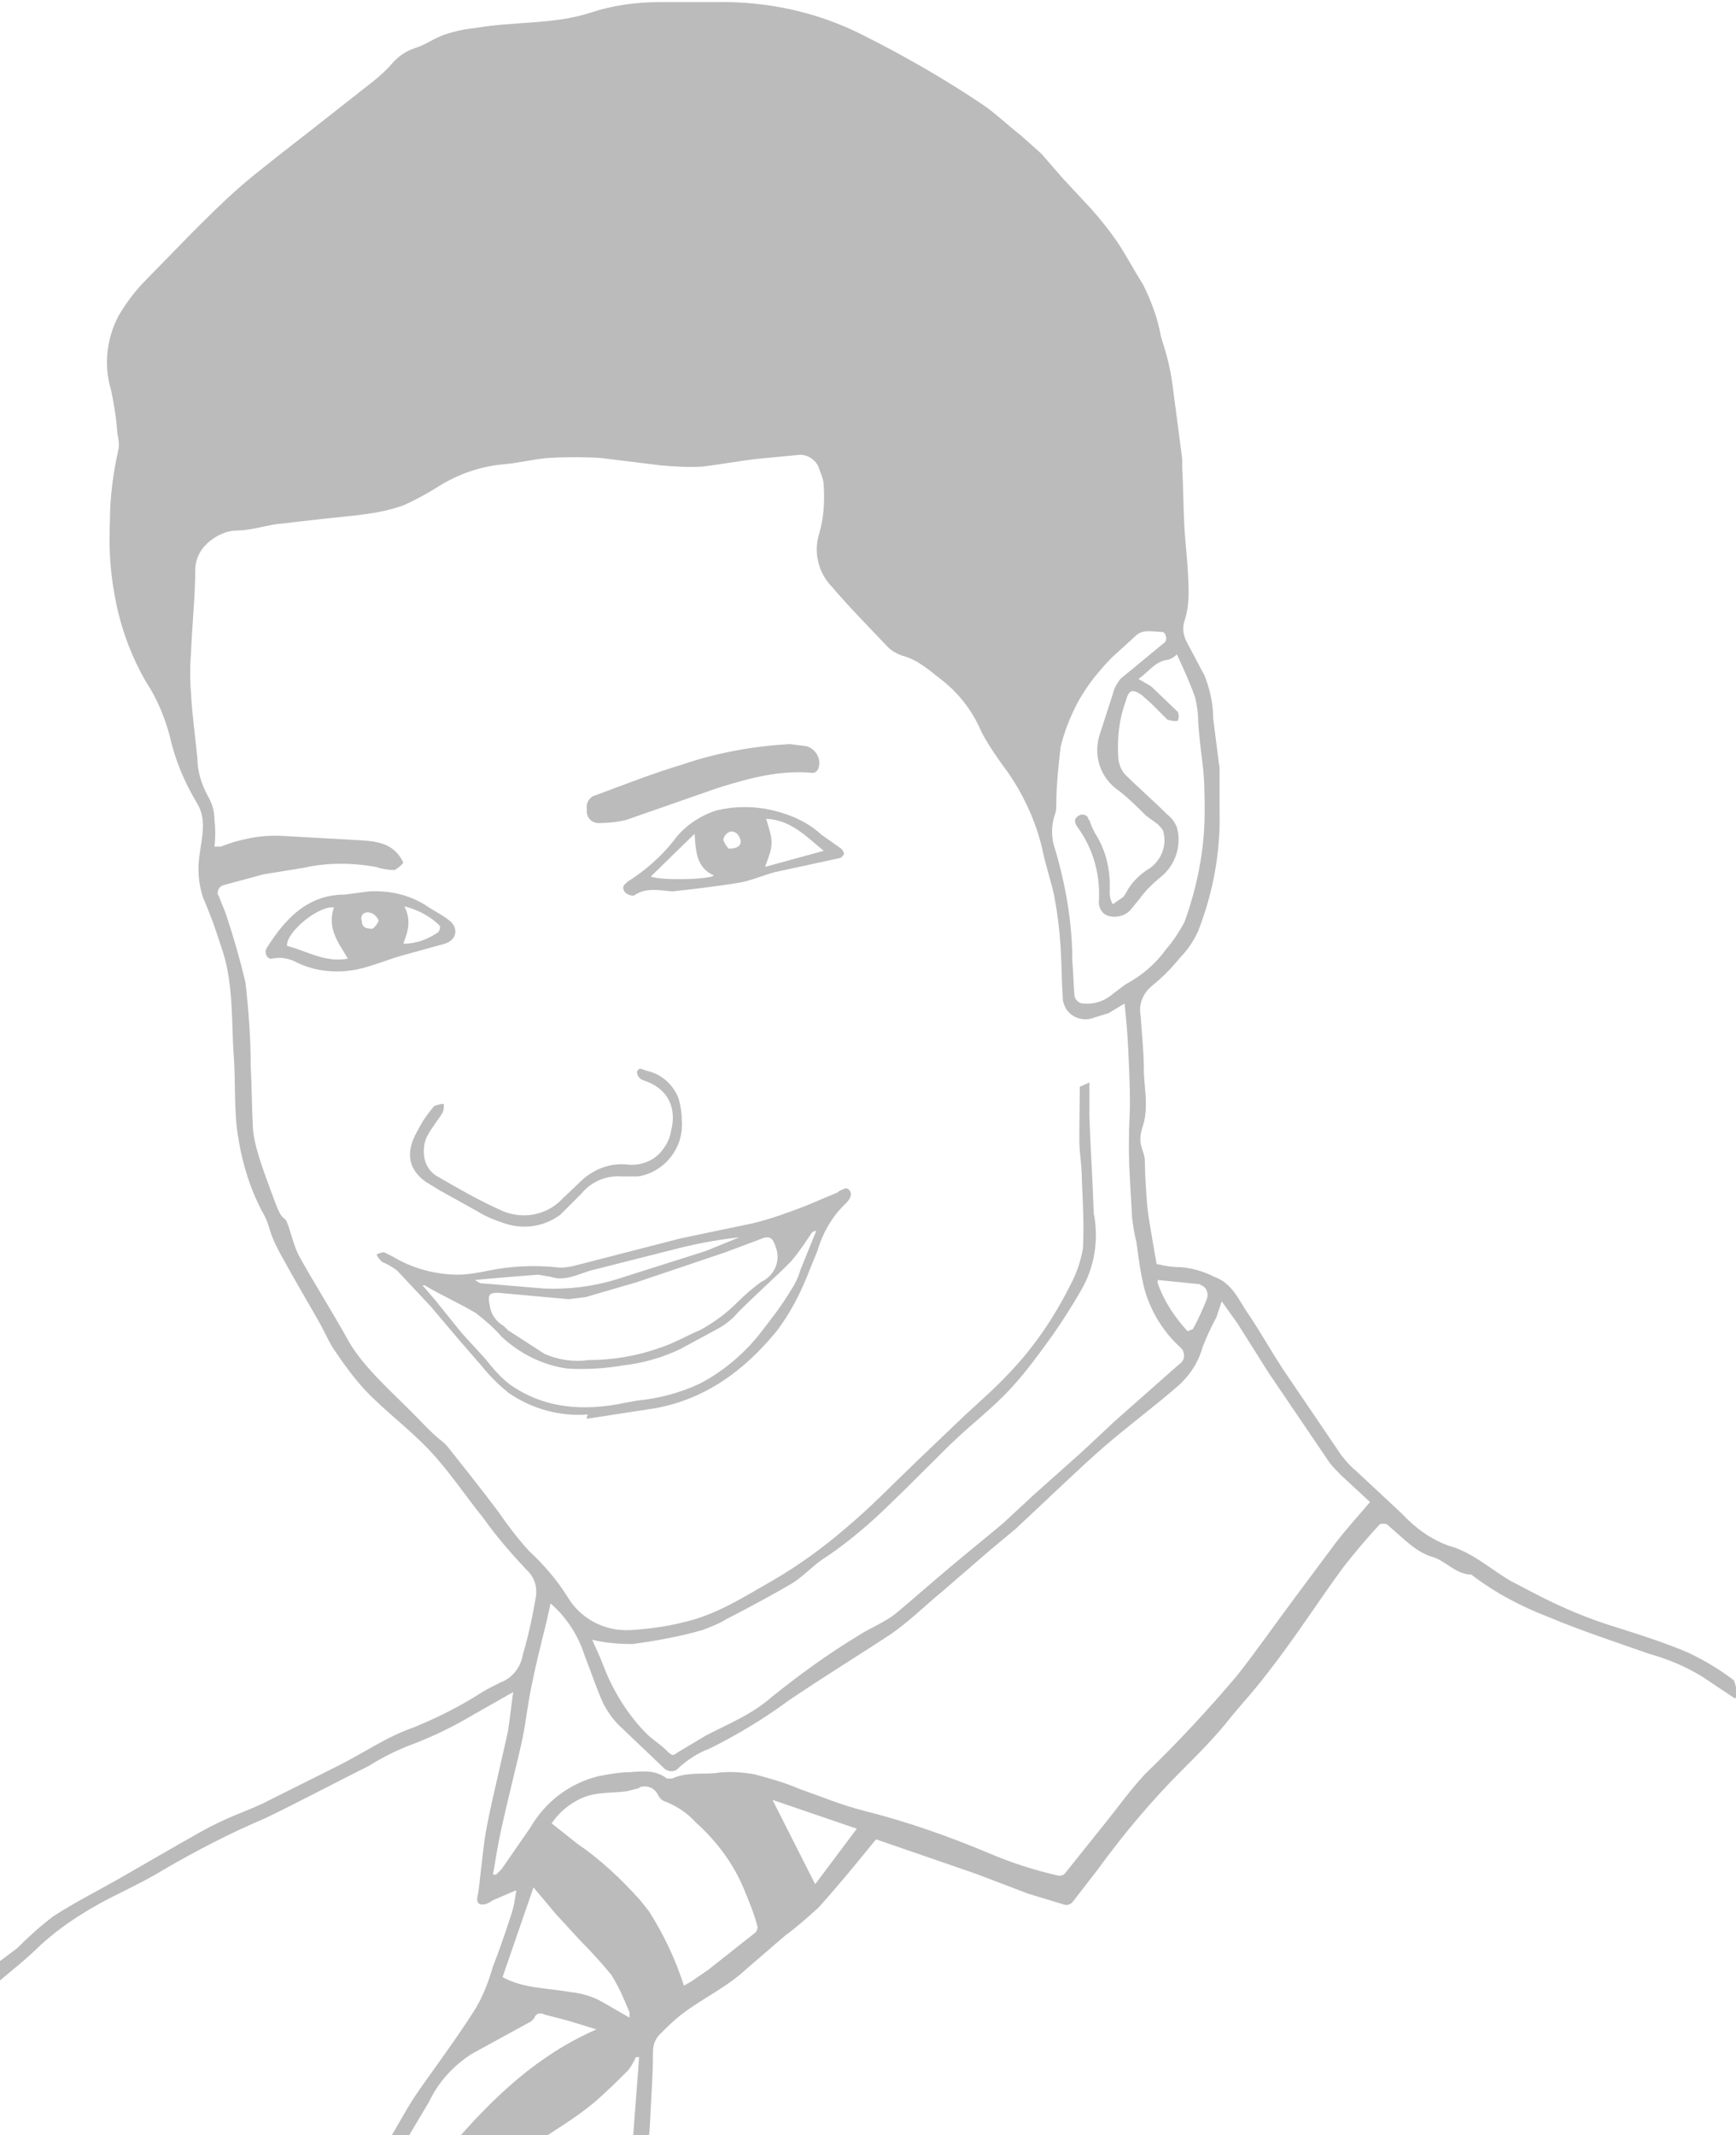 <?xml version="1.0" encoding="utf-8"?>
<!-- Generator: Adobe Illustrator 21.1.0, SVG Export Plug-In . SVG Version: 6.00 Build 0)  -->
<svg version="1.1" id="Layer_1" xmlns="http://www.w3.org/2000/svg" xmlns:xlink="http://www.w3.org/1999/xlink" x="0px" y="0px"
	 viewBox="0 0 162.7 200" style="enable-background:new 0 0 162.7 200;" xml:space="preserve">
<style type="text/css">
	.st0{fill:#BBBBBB;}
</style>
<title>pharm-donald-red</title>
<g id="pharm-donald-red">
	<path class="st0" d="M0,183.7l1.6-1.2c1.1-1.1,2.2-2.1,3.4-3c2-1.3,4.2-2.4,6.3-3.6s5-2.9,7.5-4.3s4-1.8,5.9-2.7l7-3.5
		c2.4-1.2,4.5-2.7,7.1-3.6c2.2-0.9,4.4-2,6.4-3.3c0.5-0.3,1.1-0.6,1.7-0.9c1.1-0.4,1.9-1.4,2.1-2.6c0.5-1.7,0.9-3.5,1.2-5.3
		c0.2-1-0.1-2-0.9-2.7c-1.4-1.5-2.8-3.1-4-4.8c-1.7-2.1-3.2-4.4-5.1-6.4s-4.1-3.6-6-5.6c-1-1.1-1.9-2.3-2.7-3.5
		c-0.6-0.8-1-1.8-1.5-2.7s-2.5-4.3-3.7-6.5s-0.9-2.4-1.5-3.6c-1.3-2.3-2.1-4.9-2.5-7.5c-0.4-2.5-0.2-5.1-0.4-7.6s0-6.5-1-9.6
		S19.7,85.7,19,84c-0.4-1.3-0.5-2.6-0.3-3.9c0.2-1.6,0.7-3.3-0.2-4.8c-1.2-2-2.1-4.1-2.6-6.4c-0.5-1.8-1.2-3.5-2.2-5
		c-1.5-2.6-2.5-5.4-3-8.4c-0.4-2.2-0.5-4.4-0.4-6.6c0-2.3,0.3-4.6,0.8-6.8c0.1-0.5,0-1-0.1-1.5c-0.1-1.4-0.3-2.7-0.6-4.1
		c-0.7-2.3-0.4-4.8,0.7-6.9c0.7-1.2,1.6-2.4,2.6-3.4l4.3-4.4c1.5-1.5,2.9-2.9,4.5-4.3s4.6-3.7,6.9-5.5L35,7.6c0.6-0.5,1.2-1,1.7-1.6
		c0.6-0.7,1.3-1.2,2.2-1.5c1-0.3,1.9-1,2.9-1.3c0.9-0.3,1.9-0.5,2.9-0.6c3.5-0.6,7.2-0.3,10.6-1.4c2.1-0.7,4.3-1,6.5-1h5.3
		c4.7-0.1,9.4,0.9,13.6,3c3.8,1.9,7.5,4,11.1,6.4c1.4,0.9,2.6,2.1,3.9,3.1l1.9,1.7l2,2.3l2.7,2.9c0.8,0.9,1.6,1.9,2.3,2.9
		c0.9,1.3,1.6,2.7,2.5,4.1c0.8,1.6,1.4,3.2,1.7,4.9c0.3,1,0.6,1.9,0.8,2.9c0.3,1.3,0.4,2.7,0.6,4l0.6,4.6c0,0.3,0,0.5,0,0.8
		c0.1,1.8,0.1,3.7,0.2,5.5s0.4,4.1,0.4,6.2c0,0.9-0.1,1.8-0.4,2.7c-0.2,0.6-0.1,1.3,0.2,1.9l1.7,3.2c0.5,1.3,0.8,2.6,0.8,4l0.5,3.9
		c0,0.3,0.1,0.5,0.1,0.8c0,1.3,0,2.6,0,4c0.1,3.8-0.6,7.6-2,11.2c-0.4,0.9-1,1.8-1.7,2.5c-0.8,1-1.7,1.9-2.7,2.7
		c-0.8,0.7-1.2,1.7-1,2.7c0.1,1.7,0.3,3.3,0.3,5s0.5,3.6-0.1,5.4s0.2,2.2,0.2,3.3s0.1,2.6,0.2,3.9s0.4,2.7,0.6,4l0.3,1.7
		c0.8,0.2,1.5,0.3,2.3,0.3c1.1,0.1,2.1,0.4,3.1,0.9c1.7,0.6,2.3,2.2,3.2,3.5s2.1,3.4,3.2,5.1l5.5,8.1c0.4,0.5,0.8,1,1.3,1.4l4.4,4.1
		c1.2,1.3,2.7,2.4,4.4,3c2.2,0.6,3.9,2.2,5.8,3.3l2.3,1.2c2.5,1.3,5.1,2.4,7.8,3.2c2.2,0.7,4.4,1.4,6.5,2.3c1.5,0.7,3,1.6,4.3,2.6
		c0.2,0.5,0.3,1,0.3,1.5l-0.2,0.2l-3-2c-1.6-1-3.3-1.7-5.1-2.2c-3.1-1.1-6.2-2.1-9.3-3.4c-2.6-1-5.1-2.3-7.3-4h-0.1
		c-1.5-0.1-2.4-1.4-3.7-1.7c-0.9-0.3-1.7-0.9-2.4-1.5l-1.7-1.5c-0.2-0.1-0.5-0.1-0.7,0c-1.2,1.3-2.3,2.6-3.4,4c-2.2,3-4.2,6.1-6.4,9
		s-2.7,3.3-4.1,5c-1.4,1.8-3,3.4-4.6,5c-2.9,2.9-5.5,6-7.9,9.3l-2.4,3.1c-0.2,0.2-0.5,0.3-0.8,0.2l-3.3-1l-5-1.9l-8.7-3l-0.6-0.2
		c-1.8,2.2-3.5,4.3-5.4,6.4c-1,0.9-2,1.8-3.1,2.6l-3.6,3.1c-1.8,1.7-4,2.7-6,4.2c-0.8,0.6-1.5,1.3-2.2,2c-0.4,0.4-0.6,1-0.6,1.6
		c0,2.3-0.2,4.7-0.3,7c0,0.5-0.1,0.9-0.2,1.4h-1.4l0.6-7.9h-0.3c-0.2,0.4-0.4,0.8-0.7,1.2c-1.1,1.1-2.2,2.2-3.4,3.2
		c-1.6,1.3-3.4,2.4-5.1,3.5l-0.6,0.2h-7.3c3.8-4.4,7.9-8.3,13.4-10.7l-2.6-0.8l-2.3-0.6c-0.3-0.2-0.8-0.1-0.9,0.3c0,0,0,0.1-0.1,0.1
		c-0.1,0.2-0.3,0.3-0.5,0.4l-5.3,2.9c-1.7,1.1-3.1,2.6-4,4.5l-2.2,3.7l-0.5,0.3h-1.3c0.9-1.5,1.7-3,2.6-4.4s4-5.5,5.8-8.4
		c0.7-1.2,1.2-2.5,1.6-3.9c0.6-1.5,1.1-3,1.6-4.5s0.4-1.7,0.6-2.6h-0.1l-2.1,0.9c-0.3,0.2-0.6,0.4-1,0.4c-0.6,0-0.5-0.6-0.4-1
		s0.4-3.7,0.7-5.6s1.4-6.4,2.1-9.6c0.2-1.2,0.3-2.4,0.5-3.7l-3.7,2.1c-2,1.2-4.1,2.2-6.3,3c-1.2,0.5-2.4,1.1-3.5,1.8
		c-3.2,1.6-6.4,3.3-9.7,4.9c-3.3,1.4-6.4,3-9.5,4.8c-1.3,0.8-2.7,1.5-4.1,2.2c-2.7,1.3-5.3,2.9-7.5,4.9c-1.2,1.2-2.6,2.3-3.9,3.4v-2
		L0,183.7z M102.1,101.4c0,1.2,0,2.2,0,3.2c0.1,2.9,0.3,5.9,0.4,8.8c0,0.1,0,0.1,0,0.2c0.5,2.5,0.1,5.1-1.2,7.3
		c-0.8,1.4-1.7,2.8-2.6,4.1c-1.3,1.8-2.6,3.6-4.1,5.2c-1.6,1.7-3.4,3.1-5,4.6s-3.9,3.9-5.9,5.8c-1.9,1.9-4,3.7-6.2,5.2
		c-1.2,0.7-2.2,1.9-3.4,2.6s-3.9,2.2-5.9,3.2c-0.8,0.5-1.6,0.8-2.4,1.1c-2.1,0.6-4.3,1-6.5,1.3c-1.3,0-2.6-0.1-3.8-0.4
		c0.3,0.7,0.7,1.5,1,2.3c0.9,2.4,2.3,4.7,4.1,6.5c0.6,0.6,1.3,1,1.9,1.6s0.6,0.4,1.1,0.1l2.5-1.5c2.1-1.1,4.4-2,6.3-3.7
		c2.5-2,5.1-3.9,7.9-5.6c1.2-0.8,2.6-1.3,3.7-2.2s3.6-3.1,5.4-4.6l4.6-3.8l2.8-2.6l4.6-4.1l3.1-2.9l6-5.3c0.5-0.3,0.6-0.9,0.3-1.4
		c-0.1-0.1-0.2-0.2-0.3-0.3c-1.5-1.4-2.6-3.2-3.2-5.2c-0.4-1.5-0.6-3.1-0.8-4.6c-0.2-0.7-0.3-1.5-0.4-2.2c-0.1-2.2-0.3-4.4-0.3-6.7
		s0.1-2.8,0.1-4.2s-0.1-3.8-0.2-5.6s-0.2-2.4-0.3-3.6l-1.5,0.9l-1.6,0.5c-1.1,0.3-2.3-0.3-2.6-1.4c-0.1-0.2-0.1-0.4-0.1-0.6
		c-0.1-1.6-0.1-3.1-0.2-4.7c-0.1-1.6-0.3-3.2-0.6-4.8c-0.3-1.4-0.8-2.8-1.1-4.3c-0.6-2.6-1.7-5-3.2-7.2c-0.9-1.2-1.8-2.5-2.5-3.8
		c-0.8-1.9-2-3.5-3.6-4.8c-1.2-0.9-2.3-2-3.9-2.4c-0.5-0.2-0.9-0.4-1.3-0.8C81.5,58.8,79.7,57,78,55c-1.3-1.3-1.8-3.3-1.2-5.1
		c0.4-1.4,0.5-2.9,0.4-4.4c0-0.5-0.2-1-0.4-1.5c-0.2-0.8-1-1.4-1.8-1.4L70.8,43c-1.6,0.2-3.3,0.5-4.9,0.7c-1.3,0.1-2.6,0-3.9-0.1
		l-5.7-0.7c-1.6-0.1-3.3-0.1-4.9,0c-1.4,0.1-2.9,0.5-4.3,0.6c-2.1,0.2-4.1,0.9-5.9,2c-1.1,0.7-2.2,1.3-3.3,1.8c-2.4,0.9-5,1-7.6,1.3
		l-4.4,0.5c-1.3,0.2-2.5,0.6-3.8,0.6s-3.8,1.3-3.8,3.7s-0.3,5.2-0.4,7.8c-0.1,1.2-0.1,2.5,0,3.7c0.1,2,0.4,4.1,0.6,6.1
		c0,1.3,0.4,2.5,1,3.6c0.4,0.7,0.6,1.4,0.6,2.2c0.1,0.8,0.1,1.7,0,2.5h0.6c1.8-0.7,3.7-1.1,5.7-1l7.2,0.4c1.6,0.1,3.3,0.2,4.2,2.1
		c-0.2,0.3-0.5,0.5-0.8,0.7c-0.6,0-1.2-0.1-1.8-0.3c-2.3-0.4-4.6-0.4-6.8,0.1l-3.7,0.6l-3.7,1c-0.4,0.1-0.6,0.4-0.6,0.8
		c0,0.1,0,0.1,0.1,0.2c0.2,0.6,0.5,1.2,0.7,1.8c0.7,2.1,1.3,4.2,1.8,6.3c0.3,2.6,0.5,5.3,0.5,7.9c0.1,1.9,0.1,3.8,0.2,5.7
		s1.2,4.6,2,6.8s0.9,1.4,1.2,2.1s0.6,2.1,1.1,3.1c1.5,2.7,3.1,5.2,4.6,7.9c1.5,2.7,4.4,5.1,6.7,7.5s2,1.7,2.8,2.7s3.1,3.9,4.6,5.9
		c0.9,1.3,1.8,2.5,2.9,3.7c1.4,1.3,2.6,2.7,3.6,4.3c1.2,2,3.4,3.2,5.8,3.1c1.6-0.1,3.3-0.3,4.9-0.7c3.2-0.7,5.8-2.4,8.6-4
		c2.4-1.4,4.6-3,6.7-4.8c2.4-2,4.6-4.3,6.8-6.4l4.4-4.2c1.4-1.3,2.9-2.6,4.2-4c2.3-2.4,4.2-5.2,5.7-8.2c0.6-1.1,1-2.3,1.2-3.5
		c0.1-2.1,0-4.1-0.1-6.2c0-1-0.1-1.9-0.2-2.9s0-4,0-6L102.1,101.4z M46.2,175.6h0.3l0.5-0.5l2.7-3.9c1.4-2.4,3.6-4.1,6.3-4.8
		c1-0.2,2.1-0.4,3.1-0.4c1.2-0.1,2.4-0.2,3.4,0.6H63c1.3-0.6,2.7-0.4,4-0.5c1.2-0.2,2.5-0.1,3.7,0.1c1.5,0.4,2.9,0.8,4.3,1.4
		c2,0.7,3.9,1.5,5.9,2c4,1,8,2.4,11.8,4c2.1,0.9,4.3,1.6,6.5,2.1c0.2,0,0.4,0,0.6-0.2l3.6-4.5c1.3-1.6,2.5-3.3,3.9-4.8
		c3-2.9,5.9-6,8.6-9.2c1.9-2.4,3.7-5,5.5-7.4l3.8-5.1c1-1.3,2.1-2.5,3.2-3.8l-2.7-2.5c-0.4-0.4-0.8-0.8-1.1-1.2l-5.7-8.4L116,124
		l-1.5-2.1l-0.5,1.5c-0.5,0.9-0.9,1.8-1.3,2.8c-0.4,1.5-1.3,2.8-2.5,3.8c-2.2,1.9-4.5,3.6-6.7,5.5s-5.5,5.1-8.3,7.7l-2.4,2l-4.4,3.8
		c-1.7,1.4-3.3,3-5.1,4.2s-6.3,4-9.4,6.1c-2.3,1.7-4.8,3.2-7.4,4.5c-1.1,0.4-2,1-2.9,1.8c-0.3,0.4-0.9,0.4-1.3,0.1
		c0,0-0.1-0.1-0.1-0.1l-4.2-4c-0.6-0.6-1-1.2-1.4-1.9c-0.7-1.5-1.2-3.1-1.8-4.6c-0.6-1.9-1.7-3.6-3.2-4.9l-0.4,1.8c-0.5,2-1,4-1.4,6
		s-0.5,3.2-0.8,4.7s-1.3,5.4-1.9,8.1S46.5,174,46.2,175.6z M106.7,63.6l1.2,0.7l2.5,2.4c0.1,0.3,0.1,0.5,0,0.8c-0.3,0.1-0.7,0-1-0.1
		c-0.5-0.5-1-1-1.5-1.5l-0.9-0.8c-0.9-0.6-1.2-0.5-1.5,0.6c-0.6,1.6-0.8,3.4-0.7,5.1c0,0.6,0.2,1.2,0.6,1.7c1.3,1.3,2.7,2.5,4,3.8
		c0.4,0.3,0.7,0.7,0.9,1.2c0.5,1.8-0.2,3.7-1.7,4.8c-0.7,0.6-1.3,1.2-1.8,1.9l-0.9,1.1c-0.5,0.5-1.3,0.7-2,0.5
		c-0.7-0.2-1-0.9-0.9-1.6c0.1-2.4-0.6-4.8-2-6.7c-0.3-0.4-0.4-0.8,0.1-1.1c0.3-0.2,0.8-0.1,0.9,0.3c0,0,0,0.1,0.1,0.1
		c0.1,0.4,0.3,0.8,0.5,1.2c1.1,1.7,1.5,3.6,1.4,5.6c0,0.4,0.1,0.8,0.3,1.1l1-0.7l0.2-0.3c0.5-1,1.3-1.8,2.3-2.4
		c1.1-0.8,1.6-2.2,1.2-3.5c-0.1-0.2-0.3-0.4-0.5-0.6l-1.1-0.8c-0.8-0.8-1.6-1.6-2.5-2.3c-1.8-1.2-2.5-3.4-1.8-5.4l1.2-3.7
		c0.1-0.5,0.4-1,0.7-1.4l4-3.3c0.2-0.1,0.3-0.3,0.3-0.5c0-0.2-0.1-0.5-0.3-0.6c-0.9,0-1.8-0.3-2.5,0.3l-2.3,2.1
		c-0.6,0.6-1.1,1.2-1.6,1.8c-0.7,0.9-1.3,1.8-1.8,2.8c-0.6,1.2-1.1,2.5-1.4,3.8c-0.2,1.8-0.4,3.5-0.4,5.3c0,0.3,0,0.6-0.1,0.9
		c-0.4,1.1-0.4,2.3,0,3.4c1,3.4,1.6,6.9,1.6,10.4c0.1,1.1,0.1,2.1,0.2,3.2c0,0.4,0.4,0.8,0.8,0.8h0c1,0.1,2-0.2,2.8-0.9l1.2-0.9
		c1.5-0.8,2.8-1.9,3.8-3.3c0.7-0.8,1.2-1.6,1.7-2.5c1.2-3.3,1.9-6.8,1.9-10.3c0-1.5,0-3-0.2-4.6s-0.3-2.5-0.4-3.8
		c0-0.8-0.1-1.6-0.3-2.4c-0.5-1.4-1.1-2.7-1.7-4c-0.2,0.2-0.5,0.4-0.8,0.5C108.3,61.9,107.7,62.9,106.7,63.6z M64.1,186l0.7-0.4
		l1.6-1.1l4.3-3.4c0.2-0.1,0.3-0.4,0.3-0.6c-0.3-1.2-0.8-2.4-1.3-3.6c-1-2.4-2.6-4.5-4.5-6.2c-0.8-0.9-1.9-1.6-3-2
		c-0.2-0.1-0.4-0.3-0.5-0.5c-0.3-0.7-1-1-1.7-0.8c0,0-0.1,0-0.1,0.1l-1.2,0.3c-1.6,0.2-3.2,0-4.7,0.9c-0.9,0.5-1.7,1.2-2.3,2.1
		l2.4,1.9c2.2,1.5,4.1,3.3,5.9,5.3l0.8,1C62.2,181.2,63.3,183.5,64.1,186z M50,176.8l-2.9,8.4c2,1.1,4.2,1,6.3,1.4
		c1.1,0.1,2.1,0.4,3,0.9L59,189c0-0.2,0-0.3,0-0.5c-0.5-1.2-1-2.4-1.7-3.5c-0.9-1.1-1.9-2.2-2.9-3.2l-2.3-2.5L50,176.8z M80.3,171.3
		l-7.9-2.7l4,7.9L80.3,171.3z M108.5,119.9c0,0.1,0,0.2,0,0.3c0.6,1.7,1.6,3.2,2.8,4.5l0.5-0.2c0.5-0.9,0.9-1.8,1.3-2.8
		c0.2-0.5,0-1.1-0.5-1.3c0,0-0.1,0-0.1-0.1L108.5,119.9z"/>
	<path class="st0" d="M55.1,132.5c-2.6,0.2-5.2-0.5-7.4-2c-1-0.8-1.8-1.6-2.6-2.6l-2-2.3l-2.8-3.3l-3.1-3.3
		c-0.4-0.3-0.9-0.6-1.4-0.8c-0.2-0.2-0.4-0.4-0.5-0.7c0.2-0.1,0.5-0.2,0.7-0.2l0.8,0.4c1.8,1.1,4,1.7,6.1,1.7c1,0,2-0.2,3-0.4
		c2-0.4,4.1-0.5,6.2-0.3c0.5,0.1,1.1,0,1.6-0.1l10.1-2.6l6.7-1.4c1.7-0.4,3.3-1,4.9-1.6l3.1-1.3c0.2-0.2,0.5-0.3,0.8-0.4
		c0.6,0.2,0.6,0.8,0,1.4c-1.3,1.2-2.2,2.8-2.7,4.5l-0.7,1.7c-0.8,2.1-1.8,4.1-3.2,5.9c-3,3.6-6.5,6.2-11.2,7.1l-6.5,1v-0.2
		L55.1,132.5z M46.7,121.1c-0.9,0-1,0.2-0.8,1.2c0.1,0.8,0.6,1.5,1.3,1.9l0.4,0.4l3.4,2.2c1.3,0.6,2.8,0.8,4.2,0.6
		c2.3,0,4.6-0.4,6.8-1.2c1.2-0.4,2.4-1.1,3.6-1.6c1.3-0.7,2.5-1.6,3.5-2.6c0.7-0.7,1.4-1.3,2.2-1.9c1.3-0.6,1.9-2,1.4-3.3
		c-0.3-0.9-0.6-1.1-1.5-0.7l-3.2,1.2l-8.3,2.8l-4.8,1.4l-1.6,0.2L46.7,121.1z M39.8,120.4h-0.2l1.2,1.4l2.5,3.1l2.2,2.4
		c0.7,0.9,1.4,1.7,2.3,2.4c3.3,2.3,7,2.5,10.8,1.7l1.1-0.2c2-0.2,4-0.7,5.9-1.6c2.1-1.1,3.9-2.6,5.4-4.4c1.1-1.4,2.2-2.8,3.1-4.3
		c0.4-0.6,0.7-1.2,0.9-1.9l1.5-3.7c-0.2,0-0.4,0.1-0.5,0.3c-0.6,0.9-1.2,1.8-1.9,2.6c-1.6,1.6-3.3,3.1-4.9,4.7
		c-0.5,0.6-1.1,1.1-1.8,1.5l-3.7,2c-1.7,0.8-3.5,1.3-5.3,1.5c-1.7,0.3-3.5,0.4-5.2,0.3c-2.3-0.3-4.5-1.4-6.2-3
		c-0.7-0.8-1.5-1.5-2.4-2.2C42.9,122,41.3,121.3,39.8,120.4L39.8,120.4z M44.5,119.9l0.5,0.3l6,0.5c2.3,0.1,4.7-0.2,6.9-0.9l8.2-2.6
		l3.2-1.3c-1.8,0.2-3.5,0.5-5.2,0.9l-8.3,2.1c-1.4,0.3-2.7,1.2-4.2,0.7l-1.2-0.2l-3.7,0.3L44.5,119.9z"/>
	<path class="st0" d="M63,83.5c-1.2-0.1-2.5-0.4-3.6,0.4c-0.3,0-0.6-0.1-0.8-0.3c-0.2-0.2-0.3-0.6,0-0.8c0.1-0.1,0.1-0.1,0.2-0.2
		c1.6-1,3.1-2.3,4.3-3.8c1-1.4,2.5-2.4,4.1-2.9c1.7-0.4,3.5-0.4,5.2,0c1.7,0.4,3.3,1.1,4.6,2.3l1.7,1.2c0.2,0.1,0.4,0.4,0.4,0.6
		c-0.1,0.2-0.3,0.4-0.5,0.4l-6,1.3c-1.1,0.3-2.2,0.8-3.4,1S65,83.3,63,83.5z M71.7,81.2l5.5-1.5c-1.7-1.4-3.1-2.9-5.4-3
		C72.5,78.9,72.5,79.1,71.7,81.2z M65.1,78.1l-4.1,4c0.8,0.4,5.6,0.3,5.9-0.1C65.3,81.3,65.2,79.8,65.1,78.1z M68.3,79.5
		c0.8,0,1.2-0.3,1.1-0.8c-0.1-0.4-0.3-0.7-0.7-0.8c-0.4-0.1-0.8,0.3-0.9,0.7c0,0,0,0.1,0,0.1C67.9,79,68.1,79.3,68.3,79.5z"/>
	<path class="st0" d="M34.6,83.5c1.9-0.1,3.7,0.3,5.3,1.3c0.7,0.5,1.6,0.9,2.3,1.5s0.7,1.7-0.5,2.1l-4,1.1c-1.4,0.4-2.8,1-4.2,1.3
		c-1.9,0.4-3.9,0.2-5.6-0.6c-0.7-0.4-1.6-0.6-2.4-0.4c-0.4,0.1-0.8-0.5-0.5-1c1.7-2.7,3.8-5,7.3-5L34.6,83.5z M31.3,85
		c-1.4-0.2-4.5,2.3-4.4,3.6c1.9,0.5,3.6,1.6,5.7,1.2C31.8,88.4,30.6,87,31.3,85L31.3,85z M37.8,88.4c1.2,0,2.3-0.4,3.3-1.1
		c0.1-0.2,0.2-0.4,0.1-0.6c-0.9-0.9-2.1-1.5-3.3-1.8C38.6,86.3,38.2,87.3,37.8,88.4L37.8,88.4z M34.9,87c0.3-0.2,0.5-0.5,0.6-0.8
		c-0.2-0.3-0.4-0.6-0.8-0.7c-0.3-0.1-0.7,0-0.8,0.3c0,0.1-0.1,0.2,0,0.4C33.9,86.8,34.2,87,34.9,87L34.9,87z"/>
	<path class="st0" d="M74,69.7l1.6,0.2c0.9,0.3,1.4,1.2,1.1,2.1c-0.1,0.2-0.3,0.4-0.5,0.4c-3.1-0.3-6,0.5-8.9,1.4l-8.6,3
		c-0.8,0.2-1.7,0.3-2.6,0.3c-0.7,0-1.2-0.6-1.1-1.3c0,0,0-0.1,0-0.1c-0.1-0.5,0.3-1.1,0.8-1.2c2.7-1,5.5-2.1,8.2-2.9
		C67.2,70.5,70.6,69.9,74,69.7z"/>
	<path class="st0" d="M63.9,105c0.2,2.5-1.6,4.8-4.1,5.2h-1.6c-1.4-0.1-2.8,0.5-3.7,1.6l-2,2c-1.5,1.1-3.4,1.4-5.2,0.8
		c-0.9-0.3-1.7-0.6-2.5-1.1l-3.6-2l-1.3-0.8c-2.1-1.5-1.6-3.4-0.7-4.9c0.4-0.8,0.9-1.5,1.5-2.2c0.3-0.1,0.6-0.2,0.9-0.2
		c0,0.3,0,0.5-0.1,0.8c-0.5,0.8-1.1,1.5-1.5,2.3s-0.6,2.8,1,3.7c1.9,1.1,3.8,2.2,5.8,3.1c2,1,4.4,0.6,5.9-1l2-1.9
		c1.2-1,2.7-1.5,4.2-1.3c1.2,0.1,2.5-0.4,3.2-1.4c0.4-0.5,0.7-1.1,0.8-1.8c0.5-1.9-0.1-3.9-2.6-4.7c-0.3-0.1-0.6-0.4-0.6-0.8
		c0.2-0.5,0.5-0.2,0.9-0.1c1.4,0.3,2.5,1.3,3,2.6C63.8,103.6,63.9,104.3,63.9,105z"/>
</g>
</svg>
